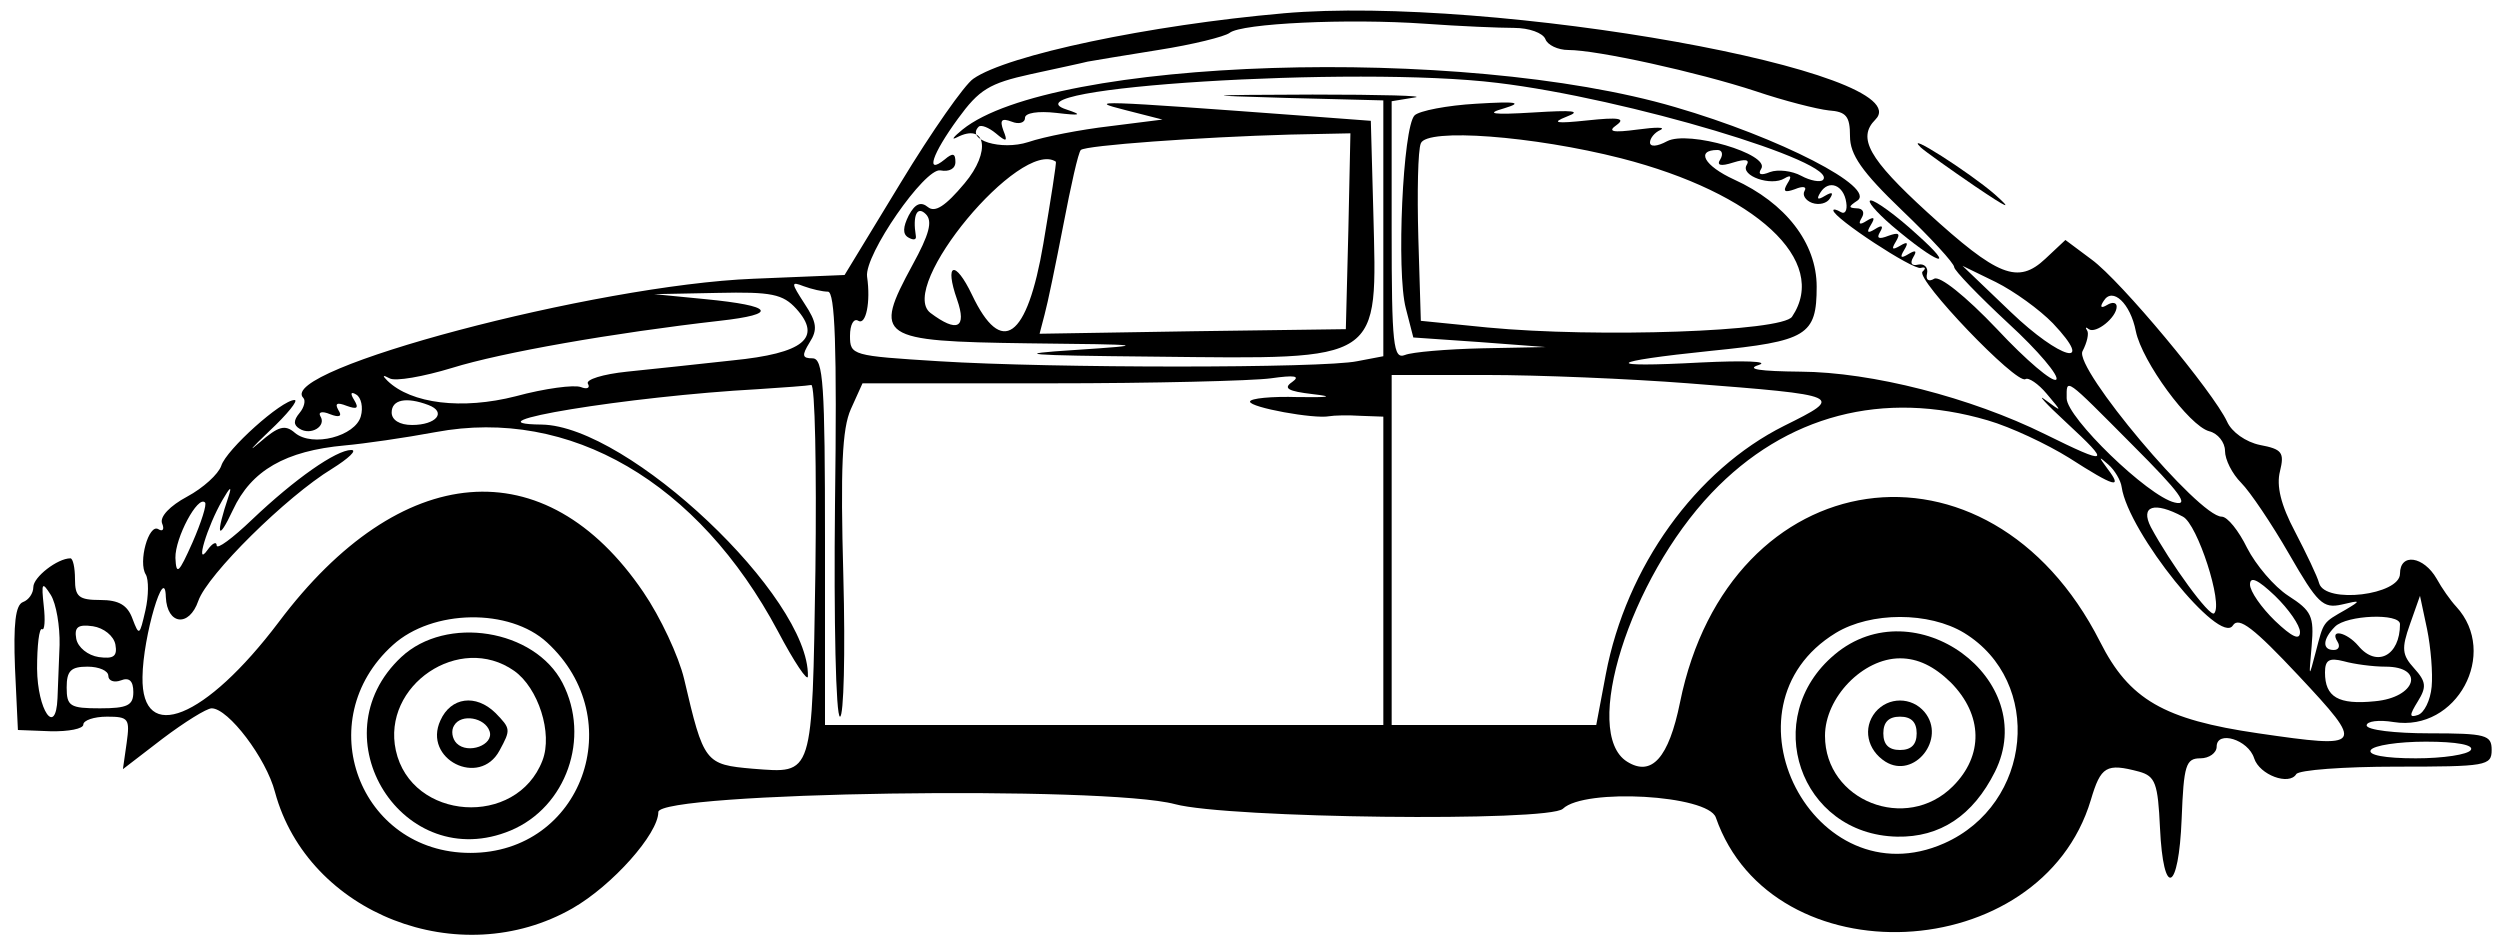 <?xml version="1.0" standalone="no"?>
<!DOCTYPE svg PUBLIC "-//W3C//DTD SVG 20010904//EN"
 "http://www.w3.org/TR/2001/REC-SVG-20010904/DTD/svg10.dtd">
<svg version="1.0" xmlns="http://www.w3.org/2000/svg"
 width="300pt" height="114pt" viewBox="0 0 300 114"
 preserveAspectRatio="xMidYMid meet">
<g transform="translate(0,114) scale(0.05,-0.05)"
fill="#000000" stroke="none">
<path d="M3080 2248 c-320 -28 -663 -100 -744 -157 -21 -14 -100 -127 -174
-249 l-135 -222 -219 -9 c-379 -15 -1147 -219 -1080 -286 6 -6 2 -23 -9 -36
-15 -18 -15 -29 0 -38 27 -17 65 6 50 30 -6 10 4 13 23 5 23 -9 30 -5 20 10
-9 16 -3 19 20 10 25 -9 30 -6 18 14 -10 16 -8 21 5 13 12 -7 17 -31 11 -52
-13 -48 -116 -75 -158 -40 -24 21 -40 16 -85 -23 -30 -26 -20 -14 23 27 44 41
71 75 61 75 -31 0 -164 -119 -176 -158 -7 -20 -43 -53 -82 -74 -41 -22 -66
-48 -60 -64 6 -14 2 -21 -9 -14 -23 14 -49 -79 -30 -109 7 -12 7 -51 -1 -86
-14 -61 -15 -62 -31 -20 -12 33 -33 45 -77 45 -52 0 -61 8 -61 50 0 28 -5 50
-11 50 -31 0 -89 -45 -89 -69 0 -15 -11 -31 -25 -36 -18 -7 -23 -53 -19 -158
l7 -149 78 -3 c44 -1 79 6 79 16 0 10 25 19 57 19 52 0 55 -5 47 -63 l-9 -63
95 73 c53 40 106 73 118 73 40 0 131 -120 152 -201 79 -292 443 -434 714 -279
96 55 206 179 206 231 0 48 1072 64 1240 19 126 -34 898 -43 931 -11 52 50
348 33 367 -21 135 -388 780 -358 900 42 24 81 37 89 116 68 39 -11 45 -28 50
-135 8 -170 45 -155 52 22 5 129 10 145 45 145 21 0 39 13 39 28 0 40 76 17
90 -28 13 -40 84 -66 101 -38 6 10 114 18 240 18 216 0 229 2 229 40 0 36 -13
40 -150 40 -82 0 -150 8 -150 19 0 10 29 14 65 8 151 -24 253 165 150 277 -14
15 -35 45 -47 67 -31 54 -88 63 -88 12 0 -51 -179 -73 -194 -23 -4 16 -31 72
-58 124 -34 64 -45 110 -36 145 11 45 5 53 -48 63 -34 7 -68 31 -79 56 -33 71
-255 338 -325 389 l-63 47 -48 -45 c-66 -62 -114 -43 -284 112 -140 128 -168
178 -124 222 114 114 -917 299 -1421 255z m554 -35 c36 0 69 -12 75 -27 5 -14
30 -26 55 -26 69 0 310 -53 450 -99 68 -23 147 -43 175 -46 42 -3 51 -14 51
-62 0 -44 28 -85 125 -178 69 -66 125 -127 125 -136 0 -8 59 -69 130 -135 72
-66 123 -127 115 -135 -8 -8 -72 46 -142 121 -76 80 -138 129 -151 121 -13 -8
-21 -3 -17 13 3 14 -7 24 -21 21 -16 -4 -21 3 -12 18 9 15 6 18 -12 7 -18 -11
-21 -8 -10 10 11 18 8 21 -10 10 -19 -11 -21 -8 -10 10 12 20 7 23 -18 14 -23
-9 -29 -6 -20 9 9 15 5 18 -12 7 -18 -11 -21 -8 -10 10 11 18 8 21 -10 10 -17
-11 -21 -8 -12 7 8 13 3 23 -12 23 -20 1 -20 4 1 18 49 31 -186 152 -437 225
-511 150 -1497 118 -1710 -54 -22 -18 -28 -26 -14 -19 71 37 83 -34 19 -110
-46 -55 -71 -71 -88 -57 -17 14 -31 8 -46 -20 -14 -28 -15 -45 -1 -53 12 -7
20 -6 18 4 -8 49 3 73 24 52 17 -17 8 -49 -32 -122 -95 -175 -82 -183 276
-188 288 -3 294 -4 114 -16 -156 -10 -123 -13 192 -16 550 -6 533 -16 524 346
l-6 220 -160 12 c-499 37 -525 38 -430 14 l90 -23 -127 -16 c-69 -8 -157 -25
-195 -38 -65 -21 -151 5 -119 37 6 5 24 -2 41 -16 26 -22 29 -20 18 7 -9 25
-4 30 20 21 17 -7 32 -3 32 9 0 12 31 17 75 12 59 -7 64 -5 25 8 -162 52 694
106 1034 64 309 -37 823 -191 781 -233 -6 -6 -30 -2 -52 10 -22 12 -56 16 -75
9 -22 -9 -30 -6 -21 8 22 35 -175 93 -226 66 -24 -13 -41 -14 -41 -3 0 10 11
24 25 30 14 7 -11 7 -55 1 -60 -8 -73 -5 -50 11 22 16 5 19 -70 11 -76 -8 -88
-6 -50 9 37 14 16 16 -80 10 -99 -6 -116 -3 -70 10 46 14 31 17 -67 11 -70 -4
-137 -17 -148 -28 -28 -28 -44 -376 -21 -463 l18 -70 159 -11 159 -12 -153 -3
c-85 -2 -168 -9 -185 -16 -28 -11 -32 23 -32 299 l0 310 55 9 c30 4 -80 7
-245 7 -268 -1 -275 -2 -65 -8 l235 -6 0 -307 0 -307 -63 -12 c-82 -17 -733
-17 -1004 0 -208 13 -213 14 -213 61 0 27 9 43 20 36 18 -11 30 44 21 106 -7
52 139 262 176 255 21 -4 36 4 36 20 0 21 -6 23 -26 6 -47 -38 -30 13 32 98
51 70 75 85 175 107 64 14 125 27 136 30 11 2 88 15 170 28 83 13 159 32 171
41 28 23 284 35 469 22 83 -6 179 -10 214 -10z m-398 -488 l-6 -235 -367 -5
-368 -6 12 46 c7 25 27 122 45 215 18 94 36 175 42 180 11 11 286 31 502 37
l145 3 -5 -235z m655 175 c323 -83 500 -246 410 -380 -23 -36 -468 -51 -731
-26 l-160 16 -6 199 c-3 109 -1 211 6 227 14 37 269 18 481 -36z m238 -2 c-10
-15 0 -18 31 -8 29 9 40 7 32 -6 -16 -26 59 -52 91 -32 15 9 18 5 7 -12 -12
-20 -7 -23 18 -14 19 8 29 6 23 -4 -6 -10 2 -23 18 -29 17 -6 36 -1 43 11 9
14 5 16 -12 6 -18 -11 -21 -8 -11 8 20 32 56 18 62 -24 3 -19 -3 -29 -13 -23
-10 6 -18 8 -18 4 0 -18 192 -144 210 -138 11 3 13 -1 4 -9 -17 -18 225 -271
247 -258 7 5 31 -11 51 -35 38 -45 38 -45 -3 -15 -22 17 0 -8 50 -54 109 -101
103 -104 -51 -28 -178 88 -416 149 -587 150 -98 1 -132 6 -100 16 27 9 -36 11
-139 6 -241 -13 -228 2 25 28 230 23 253 37 253 154 0 105 -75 201 -198 257
-72 33 -93 71 -40 71 11 0 14 -10 7 -22z m-1625 -203 c-39 -229 -100 -272
-171 -123 -41 86 -67 77 -36 -11 24 -69 0 -80 -64 -32 -81 62 216 419 301 363
2 -2 -12 -90 -30 -197z m2423 -191 c104 -110 18 -87 -101 27 l-116 111 80 -39
c44 -22 105 -66 137 -99z m-2940 76 c17 0 22 -131 17 -510 -3 -280 2 -510 12
-510 9 0 13 152 8 338 -7 258 -3 353 18 400 l28 62 450 0 c247 0 486 6 530 12
57 8 72 6 51 -9 -22 -15 -10 -22 50 -29 52 -6 39 -8 -36 -7 -63 2 -115 -3
-115 -11 0 -14 154 -42 190 -35 11 2 45 3 75 1 l55 -2 0 -370 0 -370 -670 0
-670 0 0 440 c0 379 -4 440 -30 440 -25 0 -26 7 -7 38 20 31 17 49 -12 93 -33
51 -33 54 -2 42 19 -7 45 -13 58 -13z m-76 -41 c63 -70 18 -107 -153 -124 -81
-9 -195 -21 -253 -27 -58 -6 -100 -19 -94 -29 6 -10 -2 -14 -17 -8 -16 6 -86
-3 -156 -22 -129 -33 -251 -18 -308 37 -13 13 -12 15 5 6 13 -8 81 4 150 25
119 37 387 84 642 113 143 16 130 36 -34 52 l-123 12 152 3 c130 3 157 -3 189
-38z m3215 -54 c15 -73 128 -227 176 -240 21 -5 38 -27 38 -47 0 -21 17 -55
39 -77 21 -21 73 -98 115 -171 68 -118 81 -131 126 -121 46 11 47 10 10 -12
-56 -32 -53 -28 -72 -101 -17 -65 -17 -65 -10 14 6 71 0 84 -56 120 -34 22
-78 74 -99 115 -20 41 -47 75 -61 75 -55 0 -355 357 -334 397 11 21 16 43 11
50 -5 7 -3 9 4 3 17 -12 67 28 67 54 0 10 -10 12 -23 4 -15 -9 -18 -5 -8 10
21 34 64 -6 77 -73z m-1074 -125 c374 -29 375 -30 230 -102 -212 -106 -379
-338 -428 -596 l-23 -122 -246 0 -245 0 0 420 0 420 227 0 c125 0 343 -9 485
-20z m-2095 -449 c-8 -500 -4 -487 -150 -476 -115 10 -118 14 -165 215 -13 55
-57 149 -98 209 -235 346 -583 317 -875 -72 -176 -233 -330 -295 -327 -132 1
98 54 275 56 192 3 -67 56 -73 78 -9 22 63 211 250 321 317 40 25 61 45 46 45
-36 0 -135 -69 -238 -167 -47 -45 -85 -73 -85 -62 0 10 -10 6 -22 -11 -31 -44
-1 56 36 120 18 31 23 35 15 10 -32 -95 -27 -113 10 -34 44 95 126 142 269
155 45 4 143 18 218 32 322 60 630 -120 821 -478 39 -74 72 -123 72 -108 4
190 -431 601 -639 604 -192 2 208 68 520 85 61 4 117 8 127 10 9 2 13 -198 10
-445z m3162 300 c113 -113 137 -146 100 -137 -64 15 -259 204 -259 250 0 49
-7 54 159 -113z m-4091 97 c45 -17 19 -48 -39 -48 -30 0 -49 12 -49 30 0 31
35 38 88 18z m3743 -37 c55 -16 142 -57 195 -90 109 -70 130 -76 92 -26 -22
30 -22 31 2 10 15 -13 30 -38 32 -54 16 -109 236 -382 267 -332 14 22 51 -7
157 -120 161 -172 158 -176 -96 -139 -227 33 -310 81 -380 220 -267 526 -890
436 -1008 -146 -27 -133 -68 -179 -127 -142 -110 69 6 438 203 645 178 187
412 248 663 174z m-4309 -293 c-33 -74 -39 -80 -41 -37 -1 48 54 151 71 133 5
-4 -9 -48 -30 -96z m4777 62 c35 -18 97 -210 75 -232 -10 -11 -106 121 -152
207 -26 51 8 62 77 25z m281 -277 c0 -21 -19 -12 -60 27 -33 32 -60 71 -60 87
0 21 19 12 60 -27 33 -32 60 -71 60 -87z m-5377 -31 c-2 -45 -4 -103 -5 -128
-4 -93 -48 -29 -49 71 0 56 5 99 12 95 6 -4 8 21 4 56 -6 56 -4 59 17 26 13
-21 22 -75 21 -120z m5693 -100 c-3 -33 -18 -63 -33 -68 -21 -7 -21 -1 0 33
21 34 20 47 -9 79 -29 32 -31 47 -10 106 l24 68 17 -80 c9 -44 14 -106 11
-138z m-4523 106 c200 -184 84 -505 -184 -505 -267 0 -386 319 -186 499 95 86
280 89 370 6z m3401 23 c191 -117 164 -411 -48 -505 -312 -138 -552 327 -260
505 84 51 224 51 308 0z m1046 21 c0 -76 -56 -105 -100 -52 -28 33 -70 42 -50
10 7 -11 3 -20 -9 -20 -28 0 -27 26 3 56 28 28 156 33 156 6z m-5483 -49 c5
-28 -4 -35 -40 -30 -26 4 -50 23 -54 44 -5 28 4 35 40 30 26 -4 50 -23 54 -44z
m5448 -53 c96 0 74 -74 -25 -83 -88 -9 -120 10 -120 69 0 30 10 36 45 27 25
-7 70 -13 100 -13z m-5465 -22 c0 -12 14 -17 30 -11 20 8 30 -1 30 -28 0 -32
-14 -39 -80 -39 -72 0 -80 5 -80 50 0 40 10 50 50 50 28 0 50 -10 50 -22z
m5670 -178 c-7 -11 -66 -20 -132 -20 -75 0 -116 8 -108 20 7 11 66 20 132 20
75 0 116 -8 108 -20z"/>
<path d="M4540 1739 c109 -93 161 -111 60 -21 -49 45 -99 81 -110 81 -11 0 12
-27 50 -60z"/>
<path d="M963 703 c-205 -192 5 -524 263 -416 133 56 192 222 124 354 -67 129
-279 163 -387 62z m271 -33 c58 -41 93 -150 68 -215 -62 -162 -315 -145 -352
24 -34 156 153 283 284 191z"/>
<path d="M1057 551 c-43 -93 94 -162 142 -72 27 50 27 52 -10 90 -47 46 -107
38 -132 -18z m118 -26 c11 -33 -52 -56 -79 -29 -11 11 -14 31 -6 43 17 29 74
19 85 -14z"/>
<path d="M4403 709 c-180 -151 -84 -432 150 -437 103 -2 182 50 235 156 110
222 -193 443 -385 281z m279 -67 c77 -78 79 -175 5 -249 -112 -112 -307 -35
-307 121 0 92 91 186 180 186 43 0 82 -19 122 -58z"/>
<path d="M4501 571 c-31 -38 -20 -91 24 -119 69 -43 147 55 94 119 -31 37 -87
37 -118 0z m99 -51 c0 -27 -13 -40 -40 -40 -27 0 -40 13 -40 40 0 27 13 40 40
40 27 0 40 -13 40 -40z"/>
<path d="M4610 1926 c11 -10 70 -52 130 -93 80 -54 92 -59 47 -19 -60 52 -221
155 -177 112z"/>
</g>
</svg>
